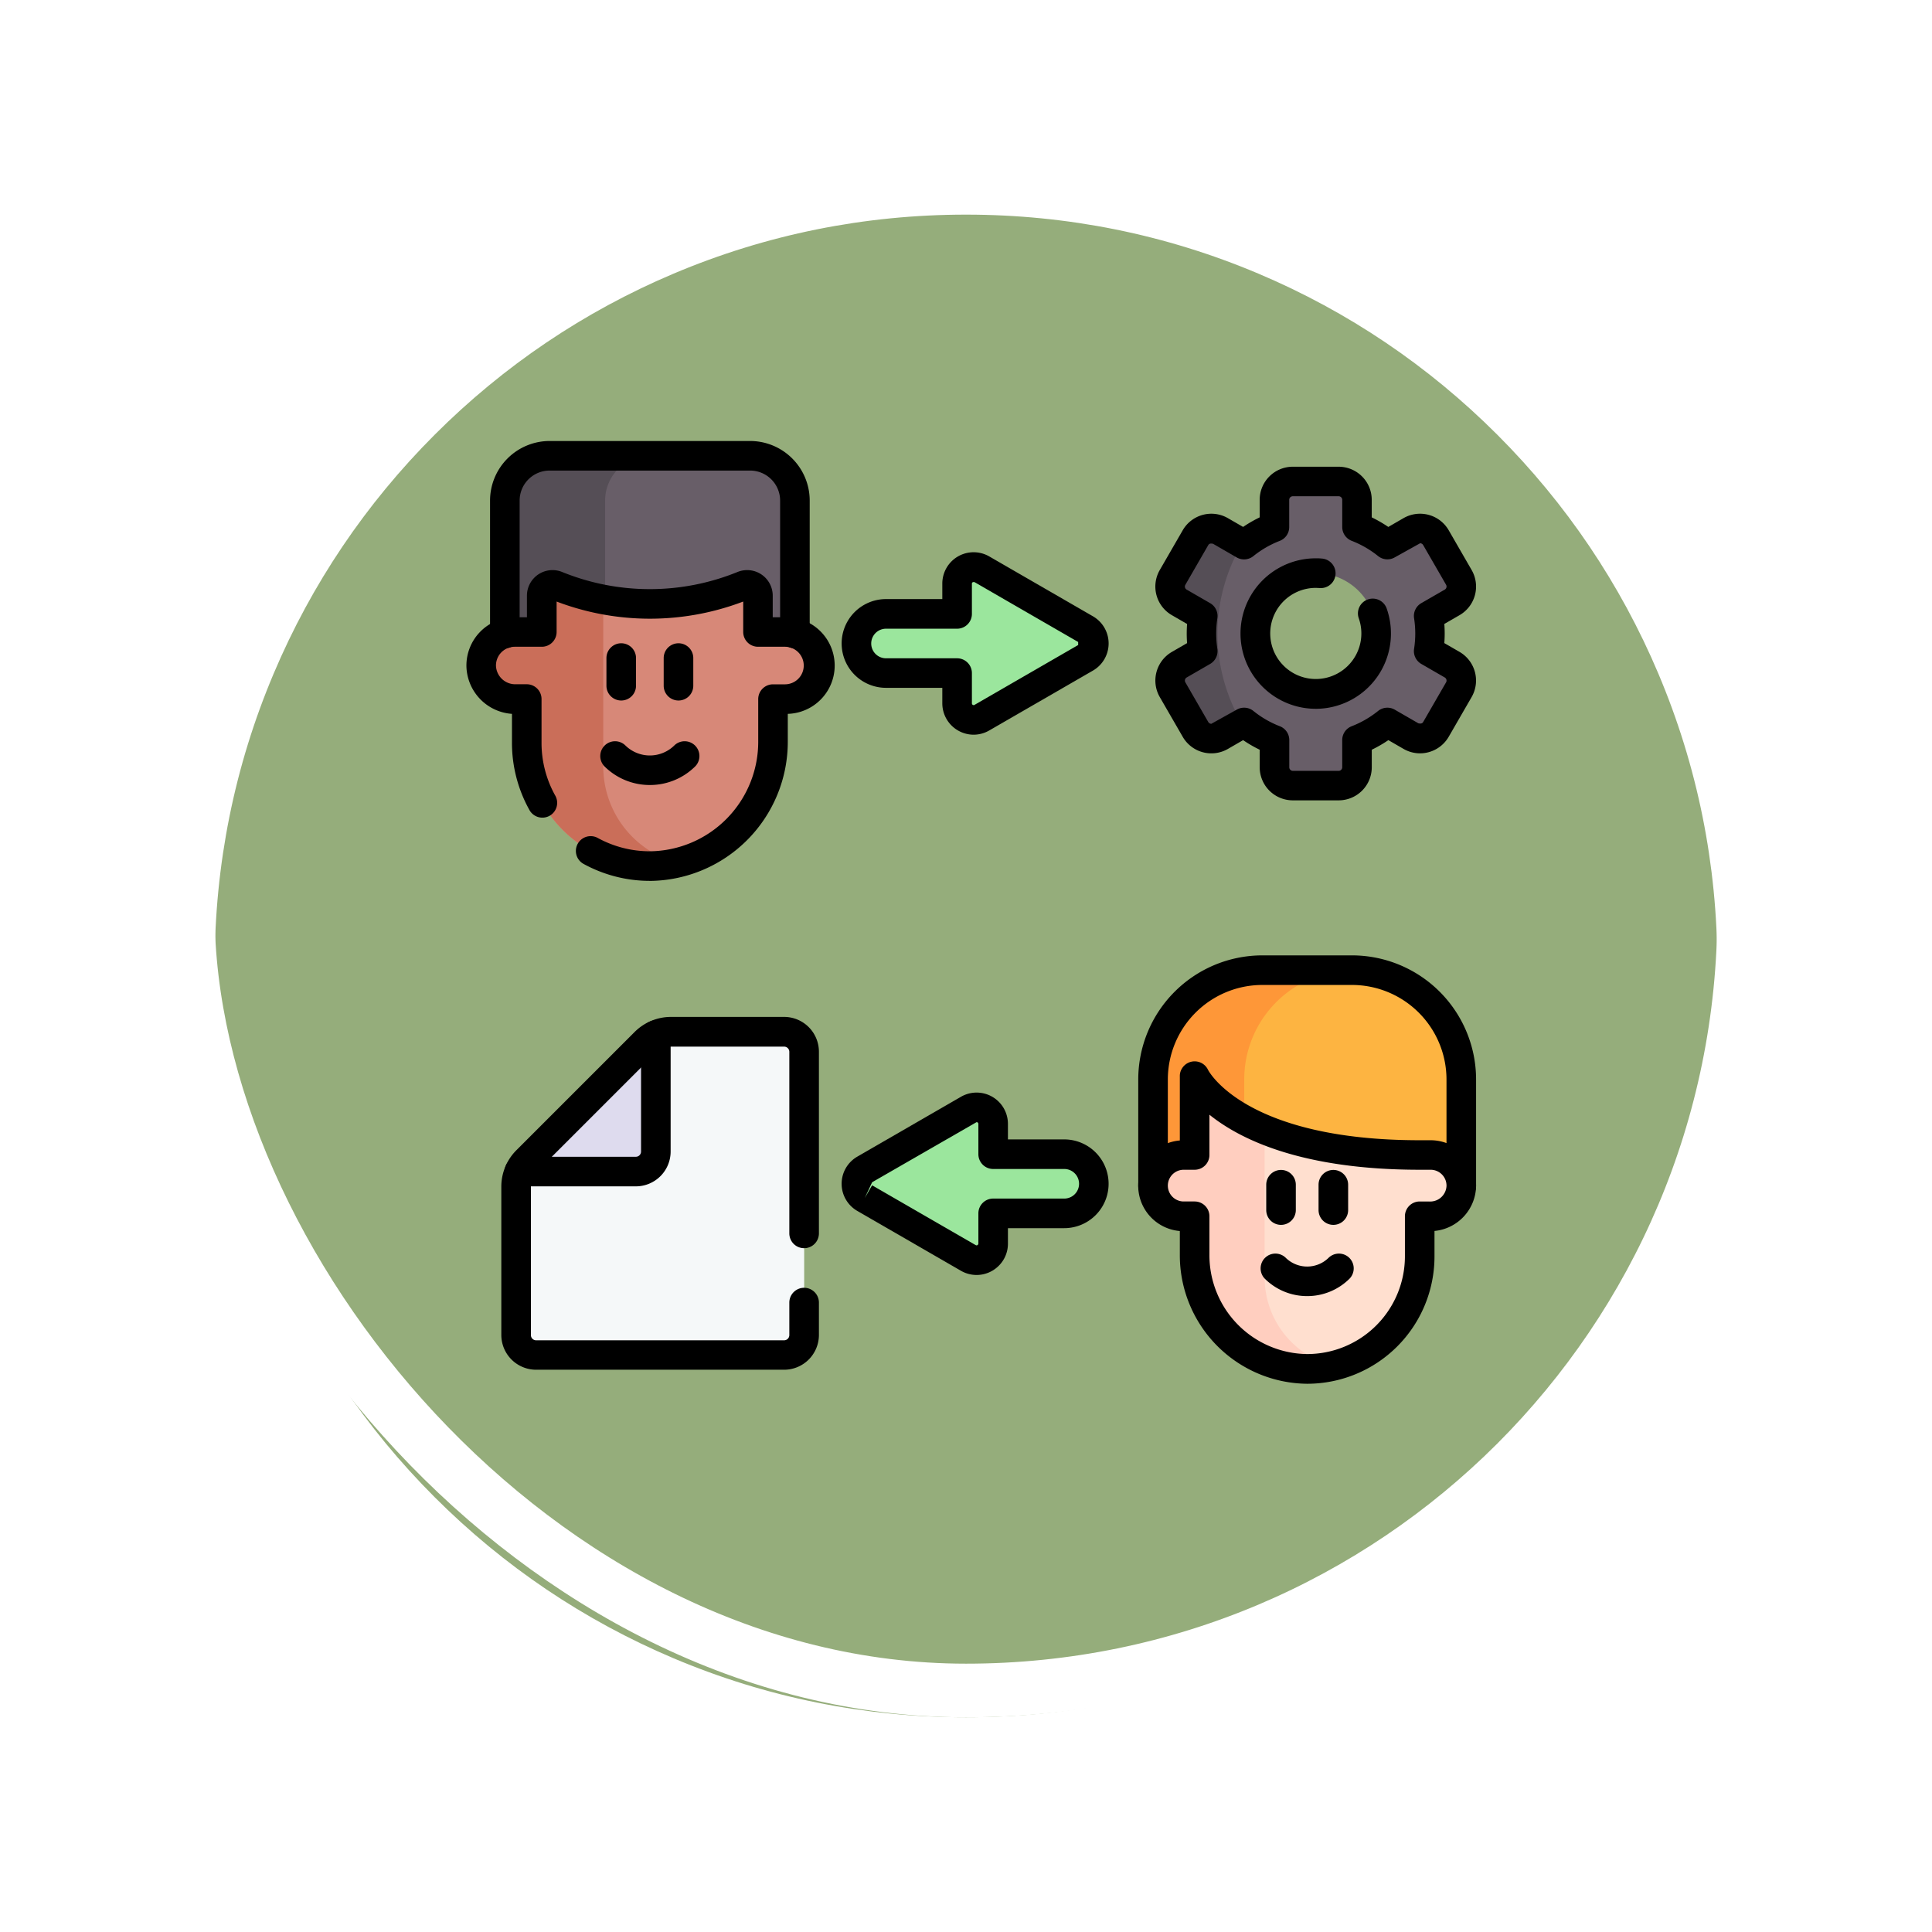 <svg xmlns="http://www.w3.org/2000/svg" xmlns:xlink="http://www.w3.org/1999/xlink" width="108" height="108" viewBox="0 0 108 108">
  <defs>
    <filter id="Trazado_896985" x="0" y="0" width="108" height="108" filterUnits="userSpaceOnUse">
      <feOffset dy="3" input="SourceAlpha"/>
      <feGaussianBlur stdDeviation="3" result="blur"/>
      <feFlood flood-opacity="0.161"/>
      <feComposite operator="in" in2="blur"/>
      <feComposite in="SourceGraphic"/>
    </filter>
  </defs>
  <g id="Grupo_1110247" data-name="Grupo 1110247" transform="translate(-325.757 -4599)">
    <g id="Grupo_1110053" data-name="Grupo 1110053" transform="translate(-422.024 772)">
      <g id="Grupo_1098742" data-name="Grupo 1098742" transform="translate(-446.539 3444.258)">
        <g transform="matrix(1, 0, 0, 1, 1194.32, 382.74)" filter="url(#Trazado_896985)">
          <g id="Trazado_896985-2" data-name="Trazado 896985" transform="translate(9 6)" fill="#84a065" opacity="0.859">
            <path d="M 45 88.5 C 39.127 88.5 33.43 87.35 28.068 85.082 C 22.889 82.891 18.236 79.755 14.241 75.759 C 10.245 71.764 7.109 67.112 4.918 61.932 C 2.65 56.57 1.5 50.873 1.5 45 C 1.5 39.127 2.65 33.43 4.918 28.068 C 7.109 22.889 10.245 18.236 14.241 14.241 C 18.236 10.245 22.889 7.109 28.068 4.918 C 33.43 2.65 39.127 1.5 45 1.5 C 50.873 1.5 56.57 2.65 61.932 4.918 C 67.111 7.109 71.764 10.245 75.759 14.241 C 79.754 18.236 82.891 22.889 85.082 28.068 C 87.35 33.43 88.5 39.127 88.5 45 C 88.5 50.873 87.35 56.57 85.082 61.932 C 82.891 67.112 79.754 71.764 75.759 75.759 C 71.764 79.755 67.111 82.891 61.932 85.082 C 56.57 87.35 50.873 88.5 45 88.5 Z" stroke="none"/>
            <path d="M 45 3 C 39.329 3 33.829 4.11 28.653 6.299 C 23.652 8.415 19.16 11.443 15.301 15.301 C 11.443 19.16 8.415 23.652 6.299 28.653 C 4.11 33.829 3 39.329 3 45 C 3 50.671 4.11 56.171 6.299 61.347 C 8.415 66.348 11.443 70.84 15.301 74.699 C 19.16 78.557 23.652 81.585 28.653 83.701 C 33.829 85.89 39.329 87 45 87 C 50.671 87 56.171 85.89 61.347 83.701 C 66.348 81.585 70.84 78.557 74.698 74.699 C 78.557 70.84 81.585 66.348 83.701 61.347 C 85.89 56.171 87 50.671 87 45 C 87 39.329 85.89 33.829 83.701 28.653 C 81.585 23.652 78.557 19.16 74.698 15.301 C 70.84 11.443 66.348 8.415 61.347 6.299 C 56.171 4.11 50.671 3 45 3 M 45 0 C 69.853 0 90 20.147 90 45 L 90 45 C 90 69.853 69.853 90 45 90 C 20.147 90 -7.62939453125e-06 69.853 -7.62939453125e-06 45 L -7.62939453125e-06 45 C -7.62939453125e-06 20.147 20.147 0 45 0 Z" stroke="none" fill="#fff"/>
          </g>
        </g>
        <g id="Rectángulo_400907" data-name="Rectángulo 400907" transform="translate(1203.32 388.742)" fill="none" stroke="#fff" stroke-width="3">
          <rect width="90" height="90" rx="45" stroke="none"/>
          <rect x="1.5" y="1.5" width="87" height="87" rx="43.5" fill="none"/>
        </g>
      </g>
    </g>
    <g id="roles" transform="translate(351.83 4606.666)">
      <g id="Grupo_1110238" data-name="Grupo 1110238" transform="translate(38.513 18.425)">
        <path id="Trazado_898598" data-name="Trazado 898598" d="M372.624,47.781l-1.319-.761a6.387,6.387,0,0,0,0-1.961l1.319-.761A1.022,1.022,0,0,0,373,42.9l-1.282-2.222a1.024,1.024,0,0,0-1.4-.374l-1.32.762a6.387,6.387,0,0,0-1.7-.98V38.564a1.023,1.023,0,0,0-1.023-1.023h-2.564a1.023,1.023,0,0,0-1.022,1.023v1.523a6.36,6.36,0,0,0-1.7.98l-1.32-.762a1.022,1.022,0,0,0-1.4.374L357,42.9a1.021,1.021,0,0,0,.374,1.4l1.318.761a6.461,6.461,0,0,0,0,1.961l-1.318.761a1.023,1.023,0,0,0-.374,1.4L358.28,51.4a1.022,1.022,0,0,0,1.4.374L361,51.01a6.339,6.339,0,0,0,1.7.981v1.523a1.022,1.022,0,0,0,1.022,1.022h2.564a1.022,1.022,0,0,0,1.023-1.022V51.991a6.367,6.367,0,0,0,1.7-.981l1.32.762a1.023,1.023,0,0,0,1.4-.374L373,49.178A1.024,1.024,0,0,0,372.624,47.781ZM365,49.419a3.38,3.38,0,1,1,3.38-3.38A3.38,3.38,0,0,1,365,49.419Z" transform="translate(-356.033 -36.714)" fill="#685e68"/>
        <path id="Trazado_898599" data-name="Trazado 898599" d="M360.88,62.207l-1.205-.7a1.022,1.022,0,0,0-1.4.374L357,64.108a1.022,1.022,0,0,0,.374,1.4l1.318.761a6.481,6.481,0,0,0,0,1.961l-1.318.761a1.023,1.023,0,0,0-.374,1.4l1.282,2.221a1.021,1.021,0,0,0,1.4.374l1.205-.7a9.879,9.879,0,0,1,0-10.076Z" transform="translate(-356.032 -57.921)" fill="#554e56"/>
        <path id="Trazado_898600" data-name="Trazado 898600" d="M359.6,48.69h-2.564a1.851,1.851,0,0,1-1.849-1.849V45.86a7.152,7.152,0,0,1-.927-.536l-.85.491a1.848,1.848,0,0,1-2.526-.677l-1.282-2.22a1.851,1.851,0,0,1,.676-2.526l.85-.491c-.013-.179-.02-.357-.02-.535s.007-.357.02-.536l-.85-.491a1.848,1.848,0,0,1-.676-2.526l1.282-2.221a1.849,1.849,0,0,1,2.525-.677l.851.491a7.172,7.172,0,0,1,.926-.535v-.981a1.851,1.851,0,0,1,1.849-1.85H359.6a1.852,1.852,0,0,1,1.85,1.85v.981a7.2,7.2,0,0,1,.926.535l.85-.491a1.85,1.85,0,0,1,2.526.676l1.282,2.222a1.849,1.849,0,0,1-.677,2.526l-.849.49c.013.179.02.358.02.536s-.007.357-.02.535l.849.49a1.853,1.853,0,0,1,.677,2.526l-1.282,2.221a1.857,1.857,0,0,1-1.6.925h0a1.849,1.849,0,0,1-.924-.248l-.849-.49a7.176,7.176,0,0,1-.927.536v.981A1.851,1.851,0,0,1,359.6,48.69Zm-5.284-5.18a.826.826,0,0,1,.52.184,5.506,5.506,0,0,0,1.476.853.827.827,0,0,1,.529.771v1.523a.2.2,0,0,0,.2.2H359.6a.2.2,0,0,0,.2-.2V45.318a.827.827,0,0,1,.528-.771,5.533,5.533,0,0,0,1.477-.854.827.827,0,0,1,.932-.072l1.32.762c.124.027.215.019.268-.072l1.282-2.22a.2.2,0,0,0-.072-.268l-1.318-.761a.827.827,0,0,1-.4-.843,5.56,5.56,0,0,0,0-1.708.827.827,0,0,1,.4-.843l1.319-.761a.2.2,0,0,0,.071-.267l-1.282-2.221a.2.2,0,0,0-.171-.1l-1.416.788a.827.827,0,0,1-.932-.072,5.554,5.554,0,0,0-1.477-.853.827.827,0,0,1-.528-.771V31.891a.2.2,0,0,0-.2-.2h-2.564a.2.2,0,0,0-.2.2v1.523a.827.827,0,0,1-.529.771,5.526,5.526,0,0,0-1.476.853.827.827,0,0,1-.932.072l-1.32-.762c-.124-.026-.215-.019-.267.071l-1.282,2.222a.195.195,0,0,0,.071.267l1.318.761a.827.827,0,0,1,.4.84,5.636,5.636,0,0,0,0,1.712.827.827,0,0,1-.4.841l-1.318.761a.2.2,0,0,0-.072.267l1.282,2.221a.2.2,0,0,0,.17.1l1.417-.789A.826.826,0,0,1,354.318,43.51Z" transform="translate(-349.355 -30.041)"/>
        <path id="Trazado_898601" data-name="Trazado 898601" d="M396.727,84.886a4.206,4.206,0,0,1,0-8.412c.107,0,.213,0,.319.012a.827.827,0,1,1-.13,1.648c-.062,0-.125-.007-.188-.007a2.547,2.547,0,1,0,2.4,1.689.827.827,0,0,1,1.557-.557,4.21,4.21,0,0,1-3.961,5.628Z" transform="translate(-387.762 -71.355)"/>
      </g>
      <path id="Trazado_898602" data-name="Trazado 898602" d="M205.408,362.51v-1.691h3.974a1.654,1.654,0,1,0,0-3.307h-3.974V355.82a.925.925,0,0,0-1.387-.8l-5.793,3.345a.925.925,0,0,0,0,1.6l5.793,3.345A.925.925,0,0,0,205.408,362.51Z" transform="translate(-175.965 -300.657)" fill="#9be69d"/>
      <path id="Trazado_898603" data-name="Trazado 898603" d="M203.393,88.54V86.849H199.42a1.654,1.654,0,0,1,0-3.307h3.974V81.85a.925.925,0,0,1,1.387-.8l5.793,3.345a.925.925,0,0,1,0,1.6l-5.793,3.345A.925.925,0,0,1,203.393,88.54Z" transform="translate(-175.965 -56.889)" fill="#9be69d"/>
      <path id="Trazado_898604" data-name="Trazado 898604" d="M197.809,357.59h0a1.753,1.753,0,0,1-.875-.236l-5.793-3.345a1.752,1.752,0,0,1,0-3.034l5.793-3.345a1.75,1.75,0,0,1,2.628,1.517v.865h3.147a2.48,2.48,0,1,1,0,4.961h-3.147v.864a1.733,1.733,0,0,1-.537,1.262A1.751,1.751,0,0,1,197.809,357.59Zm-5.84-5.013,5.793,3.345.048.015a.112.112,0,0,0,.1-.1v-1.691a.827.827,0,0,1,.827-.827h3.974a.827.827,0,0,0,0-1.654h-3.974a.827.827,0,0,1-.827-.827v-1.692a.1.1,0,0,0-.1-.1l-5.84,3.36-.413.886Z" transform="translate(-169.291 -293.984)"/>
      <path id="Trazado_898605" data-name="Trazado 898605" d="M197.647,83.62a1.755,1.755,0,0,1-1.753-1.753V81h-3.147a2.48,2.48,0,1,1,0-4.961h3.147v-.865a1.75,1.75,0,0,1,2.628-1.517l5.793,3.345a1.752,1.752,0,0,1,0,3.034l-5.793,3.345A1.753,1.753,0,0,1,197.647,83.62Zm-4.9-5.925a.827.827,0,1,0,0,1.654h3.974a.827.827,0,0,1,.827.827v1.691a.1.1,0,0,0,.1.1.092.092,0,0,0,.048-.015l5.792-3.345s0-.17,0-.17l-5.793-3.345c-.067-.015-.147,0-.147.085v1.691a.827.827,0,0,1-.827.827Z" transform="translate(-169.291 -50.216)"/>
      <g id="Grupo_1110240" data-name="Grupo 1110240" transform="translate(37.557 45.738)">
        <path id="Trazado_898606" data-name="Trazado 898606" d="M365.419,297.343V291.4a6.108,6.108,0,0,0-6.108-6.108H354.3a6.108,6.108,0,0,0-6.108,6.108v5.942" transform="translate(-347.361 -284.467)" fill="#fdb441"/>
        <path id="Trazado_898607" data-name="Trazado 898607" d="M359.351,285.294a6.107,6.107,0,0,0-6.067,6.107v5.942h-5.1V291.4a6.108,6.108,0,0,1,6.107-6.108h5.057Z" transform="translate(-347.36 -284.466)" fill="#fe9738"/>
        <path id="Trazado_898608" data-name="Trazado 898608" d="M358.745,291.5a.827.827,0,0,1-.827-.827v-5.942a5.287,5.287,0,0,0-5.281-5.281h-5.015a5.287,5.287,0,0,0-5.281,5.281v5.942a.827.827,0,1,1-1.654,0v-5.942a6.942,6.942,0,0,1,6.935-6.935h5.015a6.942,6.942,0,0,1,6.935,6.935v5.942A.827.827,0,0,1,358.745,291.5Z" transform="translate(-340.688 -277.794)"/>
        <path id="Trazado_898609" data-name="Trazado 898609" d="M365.417,345.2a1.743,1.743,0,0,1-1.758,1.693h-.567v2.238a6.285,6.285,0,0,1-6.311,6.29,6.351,6.351,0,0,1-6.271-6.384v-2.143H349.9a1.713,1.713,0,0,1,0-3.426h.611v-4.41s.773,1.709,3.912,3a22.777,22.777,0,0,0,8.67,1.411h.611a1.714,1.714,0,0,1,1.714,1.733Z" transform="translate(-347.359 -332.304)" fill="#ffdfcf"/>
        <path id="Trazado_898610" data-name="Trazado 898610" d="M358.22,355.237a.2.2,0,0,0-.081.042,6.276,6.276,0,0,1-1.358.143,6.351,6.351,0,0,1-6.271-6.384v-2.143H349.9a1.713,1.713,0,0,1,0-3.426h.611v-4.41s.773,1.709,3.912,3v8.26A5.085,5.085,0,0,0,358.22,355.237Z" transform="translate(-347.359 -332.304)" fill="#ffcebf"/>
        <path id="Trazado_898611" data-name="Trazado 898611" d="M343.84,331.555a.827.827,0,0,1,.75.478c.059.114,2.133,3.932,11.832,3.932h.611a2.541,2.541,0,0,1,2.54,2.571,2.568,2.568,0,0,1-2.325,2.5v1.424a7.118,7.118,0,0,1-7.118,7.118,7.183,7.183,0,0,1-7.118-7.212v-1.326a2.54,2.54,0,0,1,0-5.062V332.4a.788.788,0,0,1,.116-.44A.827.827,0,0,1,343.84,331.555Zm13.149,7.836a.913.913,0,0,0,.931-.876.887.887,0,0,0-.887-.9h-.611c-6.58,0-10.031-1.689-11.755-3.077v2.25a.827.827,0,0,1-.827.827h-.611a.886.886,0,1,0,0,1.773h.611a.827.827,0,0,1,.827.827v2.144a5.522,5.522,0,0,0,5.446,5.558,5.465,5.465,0,0,0,5.482-5.464v-2.238a.827.827,0,0,1,.827-.827Z" transform="translate(-340.689 -325.629)"/>
        <g id="Grupo_1110239" data-name="Grupo 1110239" transform="translate(7.153 11.996)">
          <path id="Línea_567" data-name="Línea 567" d="M-6.673-4.429A.827.827,0,0,1-7.5-5.256V-6.673A.827.827,0,0,1-6.673-7.5a.827.827,0,0,1,.827.827v1.417A.827.827,0,0,1-6.673-4.429Z" transform="translate(7.5 7.5)"/>
          <path id="Línea_568" data-name="Línea 568" d="M-6.673-4.429A.827.827,0,0,1-7.5-5.256V-6.673A.827.827,0,0,1-6.673-7.5a.827.827,0,0,1,.827.827v1.417A.827.827,0,0,1-6.673-4.429Z" transform="translate(10.425 7.5)"/>
        </g>
        <path id="Trazado_898612" data-name="Trazado 898612" d="M405.191,431.254a3.353,3.353,0,0,1-2.378-.983.827.827,0,0,1,1.169-1.169,1.711,1.711,0,0,0,2.417,0,.827.827,0,0,1,1.169,1.169A3.353,3.353,0,0,1,405.191,431.254Z" transform="translate(-395.749 -412.205)"/>
      </g>
      <g id="Grupo_1110245" data-name="Grupo 1110245" transform="translate(0 16.986)">
        <g id="Grupo_1110241" data-name="Grupo 1110241" transform="translate(2.146 0.827)">
          <path id="Trazado_898613" data-name="Trazado 898613" d="M35.683,35.8v-8.8a2.5,2.5,0,0,0-2.5-2.5H21.97a2.5,2.5,0,0,0-2.5,2.5v8.8" transform="translate(-19.467 -24.489)" fill="#685e68"/>
        </g>
        <g id="Grupo_1110242" data-name="Grupo 1110242" transform="translate(2.146 0.827)">
          <path id="Trazado_898614" data-name="Trazado 898614" d="M27.575,24.484a2.5,2.5,0,0,0-2.5,2.5v8.8h-5.6v-8.8a2.5,2.5,0,0,1,2.5-2.5Z" transform="translate(-19.467 -24.484)" fill="#554e56"/>
        </g>
        <path id="Trazado_898615" data-name="Trazado 898615" d="M26.348,94.474a1.874,1.874,0,0,1-1.874,1.875h-.669V98.7a6.988,6.988,0,0,1-5.333,6.807,6.772,6.772,0,0,1-1.528.179A6.884,6.884,0,0,1,10.037,98.8V96.349h-.62A1.907,1.907,0,0,1,7.493,94.5a1.876,1.876,0,0,1,1.875-1.9h1.511V90.569a.6.6,0,0,1,.829-.559l.04.016a13.842,13.842,0,0,0,10.385-.013.6.6,0,0,1,.831.559V92.6h1.51A1.874,1.874,0,0,1,26.348,94.474Z" transform="translate(-6.667 -81.92)" fill="#d78878"/>
        <path id="Trazado_898616" data-name="Trazado 898616" d="M18.473,105.5s0,0,0,0a6.772,6.772,0,0,1-1.528.179A6.884,6.884,0,0,1,10.037,98.8V96.349h-.62A1.907,1.907,0,0,1,7.493,94.5a1.876,1.876,0,0,1,1.875-1.9h1.511V90.569a.6.6,0,0,1,.829-.559l.04.016a13.823,13.823,0,0,0,2.568.756v9.336A5.565,5.565,0,0,0,18.473,105.5Z" transform="translate(-6.667 -81.92)" fill="#ca6e59"/>
        <path id="Trazado_898617" data-name="Trazado 898617" d="M10.251,99.836a7.709,7.709,0,0,1-3.724-.96.827.827,0,0,1,.8-1.447,6.051,6.051,0,0,0,2.946.753,6.121,6.121,0,0,0,6.039-6.16V89.676a.827.827,0,0,1,.827-.827h.668a1.048,1.048,0,0,0,0-2.1H16.3a.827.827,0,0,1-.827-.827v-1.7a14.67,14.67,0,0,1-10.431,0v1.7a.827.827,0,0,1-.827.827H2.7a1.048,1.048,0,0,0-1.048,1.06,1.077,1.077,0,0,0,1.1,1.036h.62a.827.827,0,0,1,.827.827v2.448a6.042,6.042,0,0,0,.753,2.925.827.827,0,1,1-1.446.8,7.7,7.7,0,0,1-.96-3.727V90.5A2.733,2.733,0,0,1,0,87.834,2.7,2.7,0,0,1,2.7,85.1h.683V83.9A1.43,1.43,0,0,1,5.35,82.569a13.014,13.014,0,0,0,9.805,0A1.43,1.43,0,0,1,17.123,83.9v1.2h.683a2.7,2.7,0,0,1,.159,5.4v1.524a7.777,7.777,0,0,1-7.687,7.814Z" transform="translate(0 -75.247)"/>
        <g id="Grupo_1110243" data-name="Grupo 1110243" transform="translate(7.827 11.307)">
          <path id="Línea_569" data-name="Línea 569" d="M-6.673-4.3A.827.827,0,0,1-7.5-5.122V-6.673A.827.827,0,0,1-6.673-7.5a.827.827,0,0,1,.827.827v1.551A.827.827,0,0,1-6.673-4.3Z" transform="translate(7.5 7.5)"/>
          <path id="Línea_570" data-name="Línea 570" d="M-6.673-4.3A.827.827,0,0,1-7.5-5.122V-6.673A.827.827,0,0,1-6.673-7.5a.827.827,0,0,1,.827.827v1.551A.827.827,0,0,1-6.673-4.3Z" transform="translate(10.701 7.5)"/>
        </g>
        <path id="Trazado_898618" data-name="Trazado 898618" d="M70.5,171.532a3.591,3.591,0,0,1-2.547-1.053.827.827,0,0,1,1.169-1.169,1.951,1.951,0,0,0,2.756,0,.827.827,0,0,1,1.169,1.169A3.591,3.591,0,0,1,70.5,171.532Z" transform="translate(-60.246 -152.301)"/>
        <g id="Grupo_1110244" data-name="Grupo 1110244" transform="translate(1.32 0)">
          <path id="Trazado_898619" data-name="Trazado 898619" d="M29.012,28.577a.827.827,0,0,1-.827-.827V20.316a1.679,1.679,0,0,0-1.677-1.677H15.3a1.678,1.678,0,0,0-1.676,1.677V27.75a.827.827,0,0,1-1.654,0V20.316a3.334,3.334,0,0,1,3.329-3.33h11.21a3.334,3.334,0,0,1,3.33,3.33V27.75A.827.827,0,0,1,29.012,28.577Z" transform="translate(-11.969 -16.986)"/>
        </g>
      </g>
      <g id="Grupo_1110246" data-name="Grupo 1110246" transform="translate(1.951 49.187)">
        <path id="Trazado_898620" data-name="Trazado 898620" d="M41.3,317.7V333.53a1.118,1.118,0,0,1-1.118,1.118H26.314A1.118,1.118,0,0,1,25.2,333.53v-8.3a2.031,2.031,0,0,1,.595-1.436l6.622-6.622a2.031,2.031,0,0,1,1.436-.595h6.33A1.118,1.118,0,0,1,41.3,317.7Z" transform="translate(-24.37 -315.753)" fill="#f5f8f9"/>
        <path id="Trazado_898621" data-name="Trazado 898621" d="M34.48,318.233v6.511a1.118,1.118,0,0,1-1.118,1.118H26.851a2.045,2.045,0,0,1,.412-.595l6.622-6.622A2.049,2.049,0,0,1,34.48,318.233Z" transform="translate(-25.842 -317.224)" fill="#dedbee"/>
        <path id="Trazado_898622" data-name="Trazado 898622" d="M26.689,320.016H20.178a.827.827,0,1,1,0-1.654h6.511a.291.291,0,0,0,.291-.291V311.56a.827.827,0,1,1,1.654,0v6.511A1.947,1.947,0,0,1,26.689,320.016Z" transform="translate(-19.169 -310.551)"/>
        <path id="Trazado_898623" data-name="Trazado 898623" d="M33.51,328.8H19.645a1.946,1.946,0,0,1-1.944-1.944v-8.3a2.878,2.878,0,0,1,.836-2.021l6.622-6.622a2.878,2.878,0,0,1,2.021-.836H33.51a1.946,1.946,0,0,1,1.945,1.944v10.158a.827.827,0,1,1-1.654,0V311.028a.291.291,0,0,0-.291-.29H27.181a1.213,1.213,0,0,0-.852.352l-6.622,6.622a1.213,1.213,0,0,0-.352.852v8.3a.29.29,0,0,0,.29.29H33.51a.291.291,0,0,0,.291-.29v-1.818a.827.827,0,1,1,1.654,0v1.818A1.946,1.946,0,0,1,33.51,328.8Z" transform="translate(-17.701 -309.084)"/>
      </g>
    </g>
  </g>
</svg>
